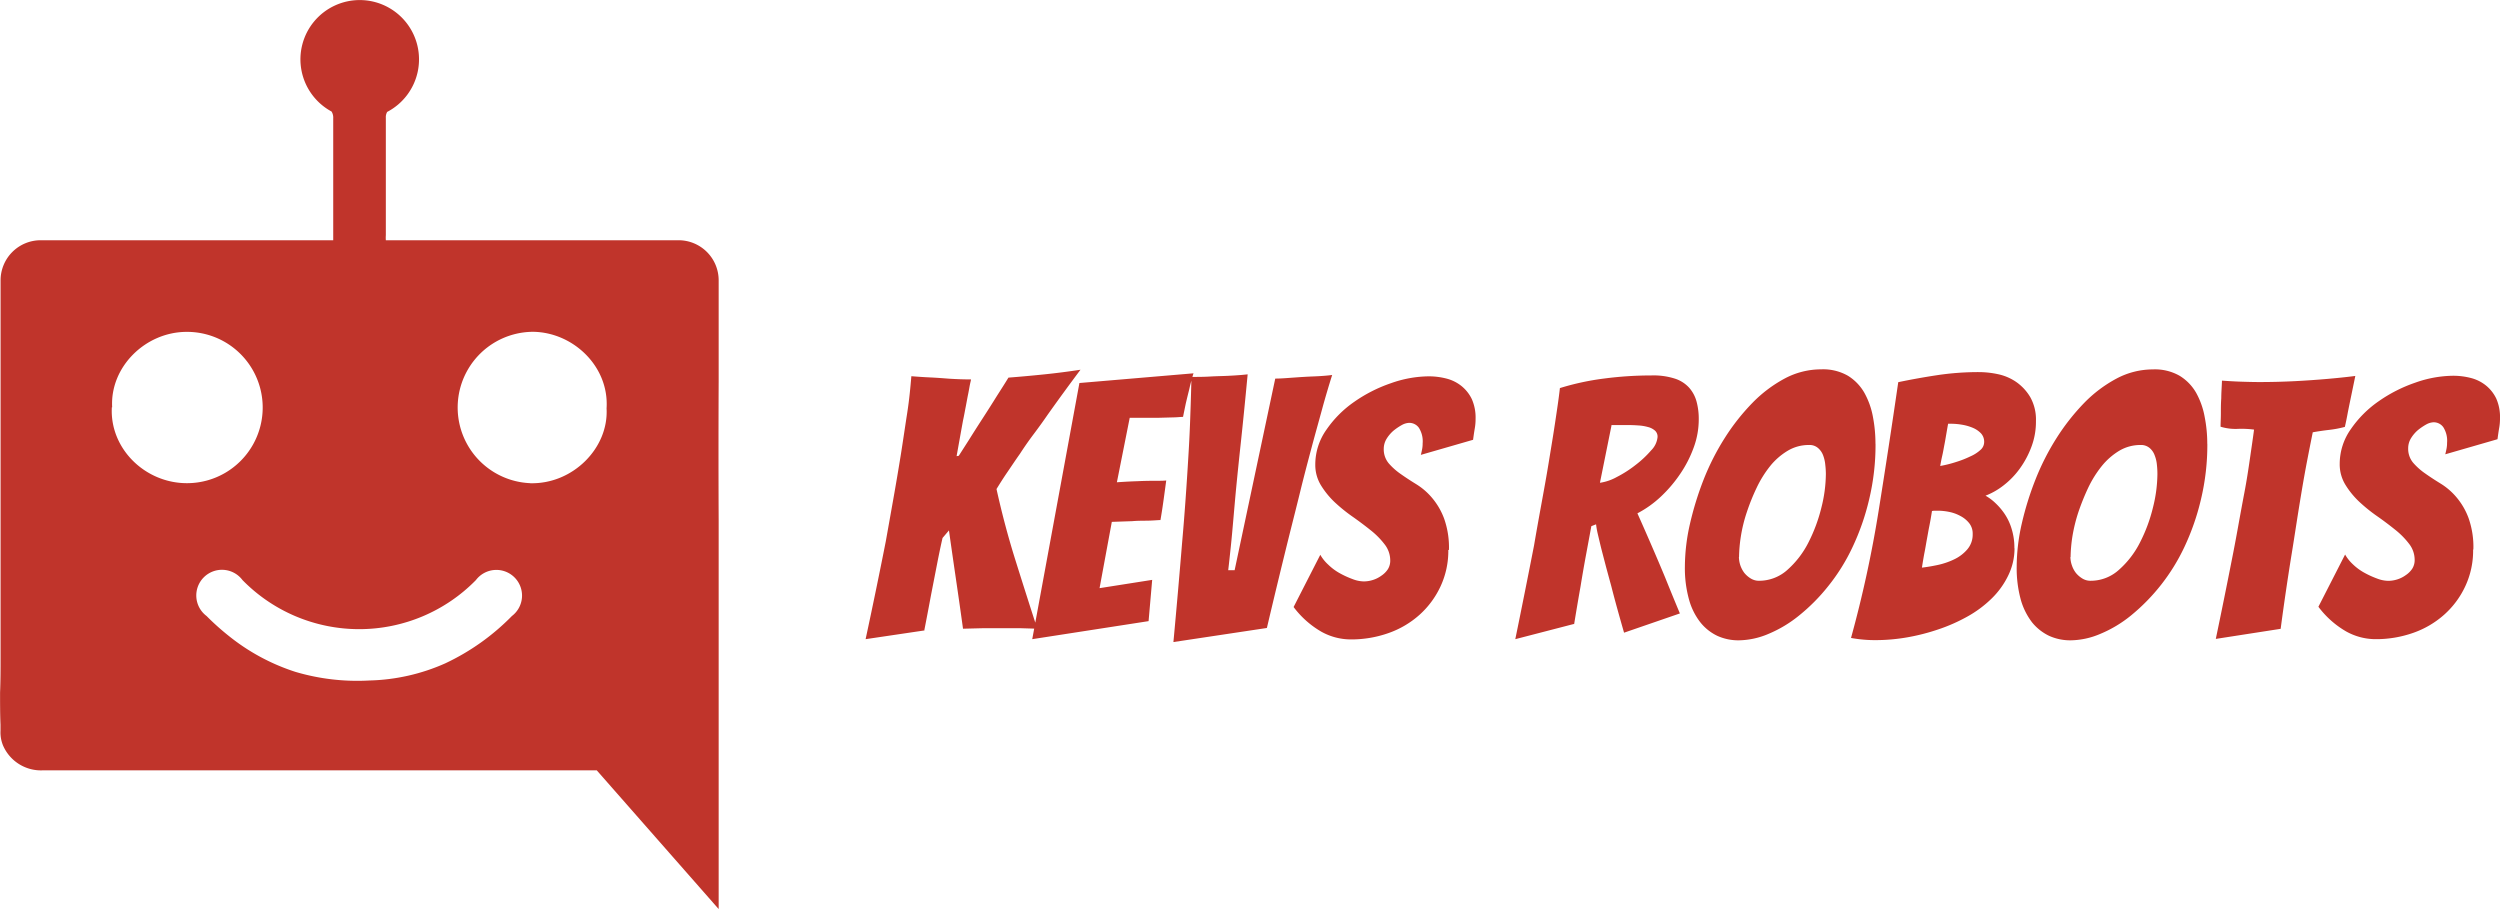<svg id="_9999_1" data-name="9999_1" xmlns="http://www.w3.org/2000/svg" viewBox="0 0 389.61 141.67"><defs><style>.cls-1{fill:#c0342b;}</style></defs><path class="cls-1" d="M182,129.22V113.69a6.25,6.25,0,0,0-6.25-6.25H130.13a5.42,5.42,0,0,1,0-.78c0-6.1,0-12.2,0-18.3a1.65,1.65,0,0,1,.21-.92,9.24,9.24,0,1,0-8.67-.06,1.8,1.8,0,0,1,.26,1.05c0,5.81,0,11.62,0,17.43,0,.78,0,1.27,0,1.58H76.35a6.25,6.25,0,0,0-6.26,6.25v.24q0,.43,0,.9v57.52c0,1.86,0,3.73-.08,5.59,0,1.67,0,3.34.07,5,0,.14,0,.28,0,.42v.33c0,.06,0,.13,0,.19a5.35,5.35,0,0,0,.39,2.29,6.44,6.44,0,0,0,6.27,3.88q24.31,0,48.62,0H163L182,211.67s0-50.94,0-60.4Q181.95,140.24,182,129.22Zm-94.52,4.25c-.35-6.27,5.17-11.75,11.62-11.75a11.79,11.79,0,0,1,.1,23.58C92.64,145.34,87.08,139.92,87.43,133.47ZM149.78,166a35.89,35.89,0,0,1-10.39,7.38,30.83,30.83,0,0,1-11.82,2.67,33.94,33.94,0,0,1-11.52-1.34,32.38,32.38,0,0,1-10.4-5.61,39.06,39.06,0,0,1-3.46-3.1,4,4,0,1,1,5.6-5.6,25.45,25.45,0,0,0,36.38,0,4,4,0,1,1,5.61,5.6Zm2.86-20.7a11.8,11.8,0,0,1,.46-23.59c6.25.09,11.85,5.42,11.43,11.93C164.88,139.81,159.29,145.47,152.64,145.31Z" transform="translate(-70 -70)"/><path class="cls-1" d="M214,168.26l-9.1,1.35q1.69-7.86,3.15-15.27h0q.57-3.19,1.18-6.63t1.15-6.79c.36-2.25.67-4.43,1-6.54s.5-4,.65-5.75h0c.86.07,1.84.14,2.92.19s2.09.13,3,.2h0c1.12.07,2.25.11,3.37.11h0c0,.15-.09.43-.17.84s-.16.91-.28,1.49-.23,1.23-.37,1.94-.26,1.42-.42,2.13h0c-.3,1.65-.63,3.5-1,5.56h0l.34-.06,1.6-2.5q1-1.6,2.16-3.39t2.19-3.45c.71-1.11,1.31-2.05,1.79-2.84h0q2.82-.22,5.62-.51t5.61-.72h0q-2.64,3.52-5.11,7h0q-1,1.46-2.16,3t-2.16,3.09c-.71,1-1.37,2-2,2.92s-1.17,1.79-1.66,2.58h0q1.25,5.67,2.92,11t3.43,10.77h0l-2.64-.08-2.64,0h0q-1.62,0-3.15,0l-3.14.08h0q-.5-3.64-1.09-7.66c-.39-2.67-.76-5.23-1.1-7.66h0l-1,1.18c-.26,1.12-.55,2.5-.87,4.15l-.93,4.77h0q-.5,2.7-1.06,5.56Zm35-1.46-18.13,2.81,7.35-39.92L256,128.18c-.26.82-.48,1.66-.67,2.52h0q-.27,1.06-.54,2.22c-.16.77-.3,1.45-.42,2.05h0c-.37,0-.9.07-1.6.08l-2.21.06c-.78,0-1.58,0-2.39,0h-2.11l-2,10.05c1.16-.08,2.25-.14,3.26-.17h0q1.23-.06,2.52-.06c.86,0,1.5,0,1.91-.05h0c-.14,1.05-.28,2.07-.42,3.08s-.29,2-.48,3.09h0c-.37,0-1,.07-1.82.09s-1.7,0-2.56.08h0l-3.2.11h0l-1.91,10.33,8.2-1.29Zm18.41,1.07-14.54,2.19q.73-7.86,1.35-15.44h0q.28-3.15.53-6.63t.45-6.87q.21-3.41.31-6.57c.08-2.11.13-4.05.17-5.81h0c.9,0,1.87,0,2.89-.06s2-.07,2.81-.11,1.56-.09,2.16-.14l.9-.09h0c-.41,4.35-.77,7.91-1.07,10.7s-.53,5.05-.7,6.79-.31,3.42-.45,5-.27,3.1-.42,4.49-.27,2.57-.39,3.54h1L268.74,129c1,0,2-.1,3.08-.17h0c.94-.07,1.93-.13,2.95-.17s2-.11,2.84-.22h0c-.52,1.65-1.06,3.46-1.6,5.44s-1.11,4-1.69,6.18-1.14,4.3-1.68,6.51-1.08,4.34-1.6,6.4h0q-1.8,7.24-3.6,14.88Zm28.3-12.18a13.07,13.07,0,0,1-1.21,5.69,13.74,13.74,0,0,1-3.25,4.41,14.39,14.39,0,0,1-4.83,2.86,17.42,17.42,0,0,1-6,1h0a9.45,9.45,0,0,1-4.49-1.2,14.37,14.37,0,0,1-4.33-3.85h0l4.16-8.14A6.3,6.3,0,0,0,277,158a8.33,8.33,0,0,0,1.77,1.32,13.79,13.79,0,0,0,2,.92,5.05,5.05,0,0,0,1.77.37h0a4.69,4.69,0,0,0,1.4-.22,4.51,4.51,0,0,0,1.35-.68,3.56,3.56,0,0,0,1-1,2.49,2.49,0,0,0,.37-1.37h0a4.06,4.06,0,0,0-.87-2.5,12.38,12.38,0,0,0-2.16-2.19c-.86-.69-1.8-1.4-2.81-2.11a25.17,25.17,0,0,1-2.78-2.24,13,13,0,0,1-2.16-2.64,6.08,6.08,0,0,1-.9-3.26h0a9.38,9.38,0,0,1,1.74-5.44,17,17,0,0,1,4.35-4.35,22.82,22.82,0,0,1,5.7-2.89,18,18,0,0,1,5.84-1.07h0a11,11,0,0,1,2.86.36,6.18,6.18,0,0,1,2.33,1.18,5.94,5.94,0,0,1,1.57,2,7.1,7.1,0,0,1,.59,3.09h0a8.26,8.26,0,0,1-.14,1.57c-.09.53-.17,1.09-.25,1.69h0l-8.14,2.35c.08-.29.14-.59.2-.89a4.56,4.56,0,0,0,.08-.9h0a3.92,3.92,0,0,0-.59-2.44,1.84,1.84,0,0,0-1.54-.76h0a2.57,2.57,0,0,0-1.1.33,9.14,9.14,0,0,0-1.29.87,5.35,5.35,0,0,0-1.09,1.27,3,3,0,0,0-.45,1.57h0a3.4,3.4,0,0,0,.76,2.25,10,10,0,0,0,1.88,1.68c.75.53,1.56,1.06,2.44,1.6a10.22,10.22,0,0,1,2.44,2.11,10.77,10.77,0,0,1,1.88,3.22,13.52,13.52,0,0,1,.76,4.92Zm19.54,11.56-9.1,2.36q1.53-7.47,2.92-14.6h0c.34-2,.72-4.12,1.12-6.31s.8-4.37,1.15-6.52.7-4.22,1-6.23.58-3.82.76-5.47h0a40.51,40.51,0,0,1,6.91-1.49,57.16,57.16,0,0,1,7.35-.48h0A10.9,10.9,0,0,1,331,129a5.11,5.11,0,0,1,2.25,1.43,5.37,5.37,0,0,1,1.15,2.16,10.25,10.25,0,0,1,.34,2.75h0a12.67,12.67,0,0,1-.79,4.41,18.27,18.27,0,0,1-2.1,4.1,20.84,20.84,0,0,1-3,3.53,16.36,16.36,0,0,1-3.67,2.62h0q1,2.23,2.16,4.91c.77,1.77,1.49,3.47,2.16,5.08h0q1.13,2.81,2.3,5.61h0l-8.7,3c-.74-2.58-1.42-5-2-7.29h0c-.26-.94-.52-1.91-.79-2.9l-.73-2.8c-.22-.88-.4-1.66-.56-2.33s-.24-1.2-.28-1.57h0L318,152q-.33,1.8-.81,4.38c-.32,1.72-.61,3.39-.87,5h0c-.34,1.91-.67,3.87-1,5.89Zm5.89-30.93-1.8,8.92a7.66,7.66,0,0,0,2.61-.89,18,18,0,0,0,2.95-1.89,16.08,16.08,0,0,0,2.42-2.27,3.4,3.4,0,0,0,1-2.08h0a1.26,1.26,0,0,0-.4-1,2.6,2.6,0,0,0-1.09-.56,7.08,7.08,0,0,0-1.55-.25q-.84-.06-1.74-.06h0l-1.26,0-1.15,0Zm41.15,2.86a36.56,36.56,0,0,1-1,8.67,37.32,37.32,0,0,1-2.61,7.47,30,30,0,0,1-3.79,6.06,29.05,29.05,0,0,1-4.52,4.55,19.34,19.34,0,0,1-4.77,2.86,12.16,12.16,0,0,1-4.61,1h0a7.86,7.86,0,0,1-3.36-.7A7.53,7.53,0,0,1,335,167a10.13,10.13,0,0,1-1.77-3.54,18.28,18.28,0,0,1-.65-5.19h0a30.37,30.37,0,0,1,.79-6.63,48.92,48.92,0,0,1,2.13-6.9,38.29,38.29,0,0,1,3.31-6.51,33.42,33.42,0,0,1,4.33-5.48,20.68,20.68,0,0,1,5.05-3.79,12.08,12.08,0,0,1,5.61-1.4h0a7.77,7.77,0,0,1,4.19,1,7.47,7.47,0,0,1,2.58,2.69,12.19,12.19,0,0,1,1.32,3.74,22.34,22.34,0,0,1,.39,4.15ZM341,156.81a4.37,4.37,0,0,0,.22,1.29,4.26,4.26,0,0,0,.62,1.18,3.94,3.94,0,0,0,1,.87,2.42,2.42,0,0,0,1.27.36h0a6.59,6.59,0,0,0,4.49-1.74,14.34,14.34,0,0,0,3.25-4.26,25,25,0,0,0,2-5.39,22,22,0,0,0,.7-5.22h0a12.82,12.82,0,0,0-.09-1.46,5.57,5.57,0,0,0-.33-1.46,2.8,2.8,0,0,0-.79-1.15,2,2,0,0,0-1.43-.48h0a6.35,6.35,0,0,0-3.31.9,10.35,10.35,0,0,0-2.73,2.38,17.16,17.16,0,0,0-2.1,3.37,32.79,32.79,0,0,0-1.54,3.82,23.23,23.23,0,0,0-.93,3.79,22.73,22.73,0,0,0-.28,3.2Zm42.95-1.35a9.62,9.62,0,0,1-1,4.27,12.65,12.65,0,0,1-2.58,3.56,17.6,17.6,0,0,1-3.79,2.81,26.56,26.56,0,0,1-4.55,2,32,32,0,0,1-4.88,1.24,28.86,28.86,0,0,1-4.8.42h0a20.68,20.68,0,0,1-3.88-.34h0a183.8,183.8,0,0,0,4.3-19.79q1.6-10,3.06-20.07h0c1.95-.41,4-.78,6.06-1.09a43.17,43.17,0,0,1,6.51-.48h0a14.45,14.45,0,0,1,3,.33,7.88,7.88,0,0,1,2.86,1.24,7.56,7.56,0,0,1,2.16,2.36,7.14,7.14,0,0,1,.87,3.7h0a11.08,11.08,0,0,1-.7,4,14.27,14.27,0,0,1-1.79,3.37,12.67,12.67,0,0,1-2.5,2.61,11.05,11.05,0,0,1-2.87,1.65h0a7.54,7.54,0,0,1,1.52,1.13,9.81,9.81,0,0,1,1.46,1.71,8.52,8.52,0,0,1,1.09,2.33,9.86,9.86,0,0,1,.43,3Zm-12.86-5.84c-.14.9-.28,1.7-.42,2.39s-.25,1.36-.37,2-.22,1.3-.36,2-.27,1.51-.42,2.45h0c.71-.08,1.51-.21,2.41-.4a11.53,11.53,0,0,0,2.58-.87,6.18,6.18,0,0,0,2.08-1.57,3.53,3.53,0,0,0,.84-2.38h0a2.61,2.61,0,0,0-.53-1.69,4.26,4.26,0,0,0-1.35-1.12,6.14,6.14,0,0,0-1.77-.65,8.87,8.87,0,0,0-1.79-.19h-.48a2.18,2.18,0,0,0-.42.05ZM373.61,136c-.08.41-.16.89-.26,1.46s-.19,1.15-.31,1.76-.22,1.23-.36,1.83-.23,1.12-.31,1.57h0a18.21,18.21,0,0,0,2.47-.62,15.58,15.58,0,0,0,2.22-.87,5.71,5.71,0,0,0,1.57-1,1.64,1.64,0,0,0,.59-1.23h0a1.93,1.93,0,0,0-.51-1.38,3.84,3.84,0,0,0-1.31-.87,7.57,7.57,0,0,0-1.69-.47,10.21,10.21,0,0,0-1.54-.14h-.56ZM414,139.18a36.55,36.55,0,0,1-1,8.67,37.32,37.32,0,0,1-2.61,7.47,30.58,30.58,0,0,1-8.3,10.61,19.21,19.21,0,0,1-4.78,2.86,12.08,12.08,0,0,1-4.6,1h0a7.94,7.94,0,0,1-3.37-.7,7.71,7.71,0,0,1-2.64-2.08,10.48,10.48,0,0,1-1.77-3.54,18.67,18.67,0,0,1-.64-5.19h0a30.33,30.33,0,0,1,.78-6.63,47.7,47.7,0,0,1,2.14-6.9,38.29,38.29,0,0,1,3.31-6.51,33.92,33.92,0,0,1,4.32-5.48,20.54,20.54,0,0,1,5.06-3.79,12.08,12.08,0,0,1,5.61-1.4h0a7.73,7.73,0,0,1,4.18,1,7.41,7.41,0,0,1,2.59,2.69,12.18,12.18,0,0,1,1.31,3.74,21.53,21.53,0,0,1,.4,4.15Zm-21.34,17.63a4.09,4.09,0,0,0,.23,1.29,4,4,0,0,0,.62,1.18,3.94,3.94,0,0,0,1,.87,2.41,2.41,0,0,0,1.26.36h0a6.55,6.55,0,0,0,4.49-1.74,14.2,14.2,0,0,0,3.26-4.26,24.46,24.46,0,0,0,2-5.39,22,22,0,0,0,.7-5.22h0a12.7,12.7,0,0,0-.08-1.46,5.2,5.2,0,0,0-.34-1.46,2.68,2.68,0,0,0-.78-1.15,2.06,2.06,0,0,0-1.43-.48h0a6.42,6.42,0,0,0-3.32.9,10.47,10.47,0,0,0-2.72,2.38,17.19,17.19,0,0,0-2.11,3.37,36.73,36.73,0,0,0-1.54,3.82,25.49,25.49,0,0,0-.93,3.79,22.73,22.73,0,0,0-.28,3.2ZM425.42,168l-10.1,1.57q1.29-6.18,2.47-12.18h0c.34-1.69.67-3.45,1-5.28s.66-3.64,1-5.42.6-3.5.84-5.16.47-3.19.65-4.58h0a15.12,15.12,0,0,0-2.61-.11,8,8,0,0,1-2.61-.34h0c0-.6.05-1.29.05-2.08s0-1.56.06-2.35h0c0-.86.08-1.78.11-2.75h0c1,.07,2,.13,2.92.16s1.95.06,2.92.06h0c1.91,0,3.75-.05,5.53-.14s3.43-.21,4.94-.34,3-.28,4.47-.47h0l-.62,3q-.27,1.29-.54,2.64c-.16.89-.32,1.66-.47,2.3h0a16.43,16.43,0,0,1-2.5.47c-.84.1-1.67.22-2.5.37h0c-.26,1.27-.54,2.69-.84,4.24s-.59,3.16-.87,4.83-.55,3.35-.82,5.08-.52,3.37-.78,4.94h0q-.9,5.57-1.69,11.51Zm30-12.35a13.07,13.07,0,0,1-1.21,5.69,13.59,13.59,0,0,1-3.25,4.41,14.39,14.39,0,0,1-4.83,2.86,17.42,17.42,0,0,1-6,1h0a9.45,9.45,0,0,1-4.49-1.2,14.37,14.37,0,0,1-4.33-3.85h0l4.16-8.14a6.3,6.3,0,0,0,1.18,1.49,8.33,8.33,0,0,0,1.77,1.32,13.79,13.79,0,0,0,2,.92,5.05,5.05,0,0,0,1.77.37h0a4.69,4.69,0,0,0,1.4-.22,4.51,4.51,0,0,0,1.35-.68,3.56,3.56,0,0,0,1-1,2.49,2.49,0,0,0,.37-1.37h0a4.06,4.06,0,0,0-.87-2.5,12.38,12.38,0,0,0-2.16-2.19c-.86-.69-1.79-1.4-2.81-2.11a25.17,25.17,0,0,1-2.78-2.24,13,13,0,0,1-2.16-2.64,6.08,6.08,0,0,1-.9-3.26h0a9.38,9.38,0,0,1,1.74-5.44,17,17,0,0,1,4.35-4.35,22.82,22.82,0,0,1,5.7-2.89,18,18,0,0,1,5.84-1.07h0a10.93,10.93,0,0,1,2.86.36,6.18,6.18,0,0,1,2.33,1.18,5.94,5.94,0,0,1,1.57,2,7.1,7.1,0,0,1,.59,3.09h0a8.26,8.26,0,0,1-.14,1.57c-.09.53-.17,1.09-.25,1.69h0l-8.14,2.35c.08-.29.14-.59.2-.89a4.56,4.56,0,0,0,.08-.9h0a3.92,3.92,0,0,0-.59-2.44,1.84,1.84,0,0,0-1.54-.76h0a2.57,2.57,0,0,0-1.1.33,9.14,9.14,0,0,0-1.29.87,5.35,5.35,0,0,0-1.09,1.27,3,3,0,0,0-.45,1.57h0a3.4,3.4,0,0,0,.76,2.25,10,10,0,0,0,1.88,1.68c.75.53,1.56,1.06,2.44,1.6a10.22,10.22,0,0,1,2.44,2.11,10.77,10.77,0,0,1,1.88,3.22,13.52,13.52,0,0,1,.76,4.92Z" transform="translate(-70 -70)"/></svg>